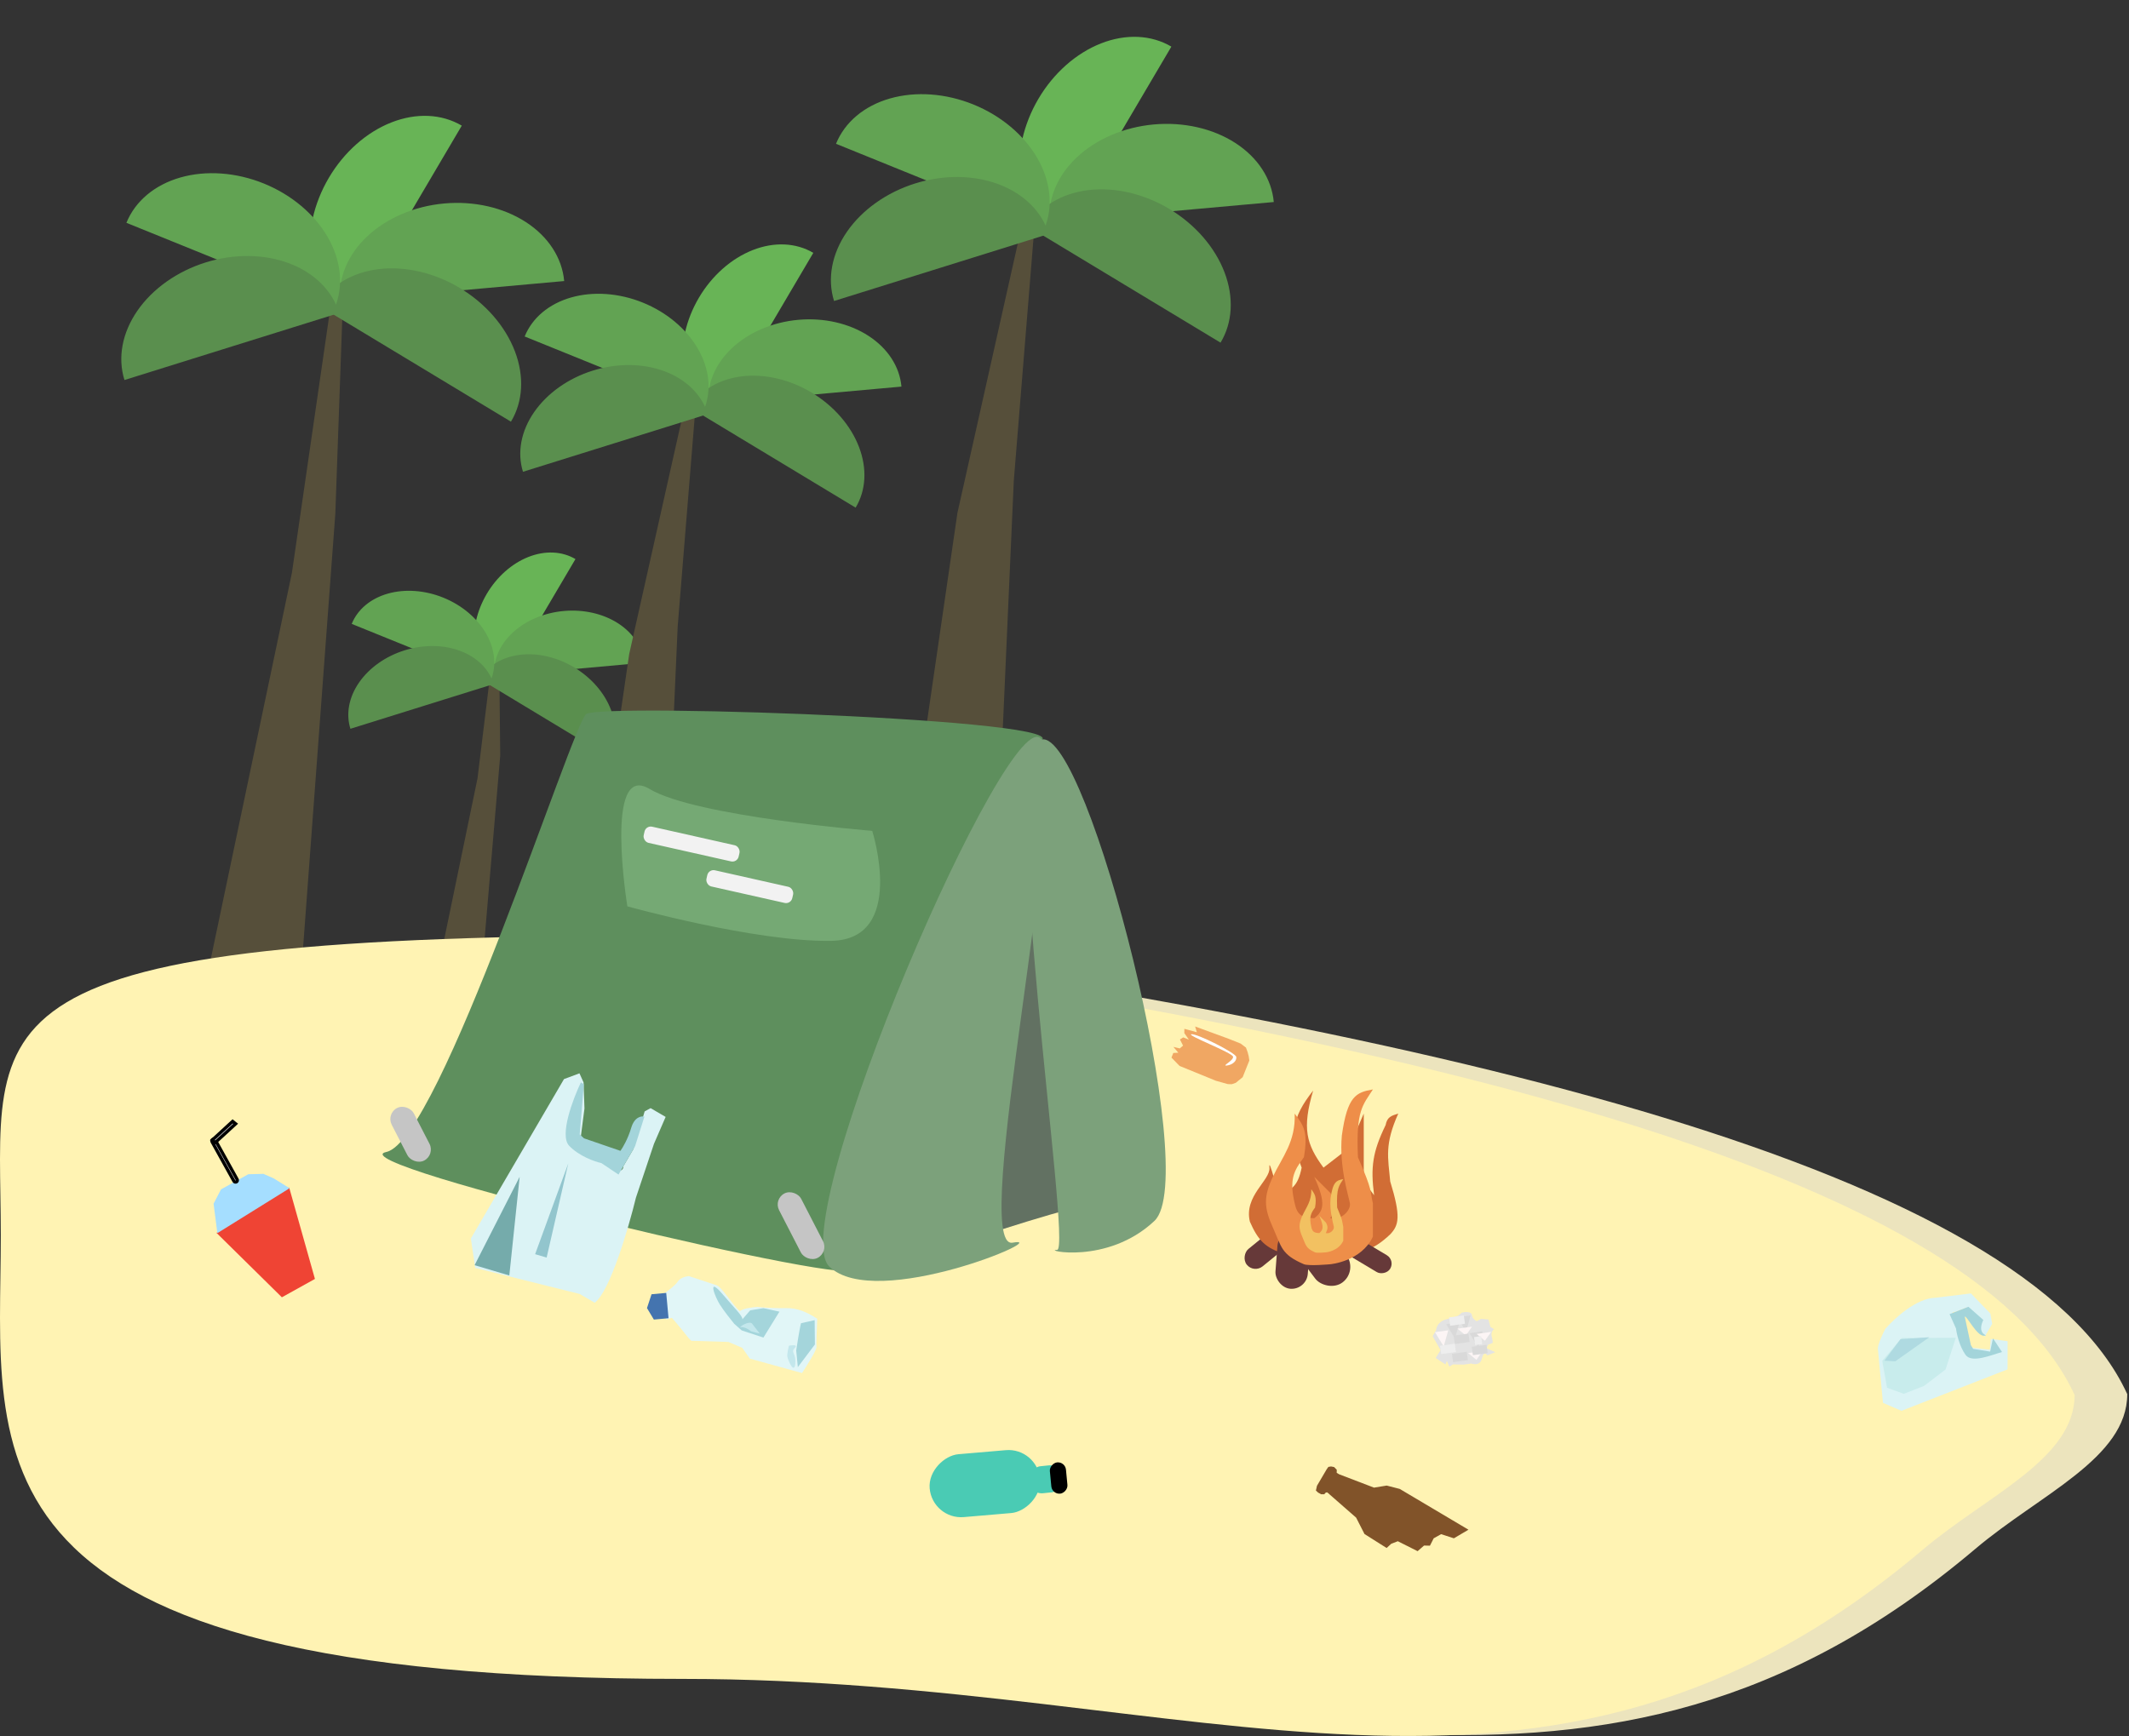 <svg width="667" height="544" viewBox="0 0 667 544" fill="none" xmlns="http://www.w3.org/2000/svg">
<rect x="0" y="0" width="667" height="544" fill="#333333" stroke="none"/>
<g id="island-primary">
<g id="beach-n-palms">
<g id="palms">
<g id="palm-four">
<path id="tree" d="M108.603 61.29L105.057 160.951L92.979 323.541L61.127 323.877L91.458 179.486L108.603 61.29Z" fill="#564F3A"/>
<path id="blader" d="M108.885 100.112C102.581 96.398 98.421 89.636 97.319 81.315C96.217 72.993 98.264 63.793 103.01 55.738C107.756 47.683 114.811 41.434 122.624 38.365C130.437 35.295 138.368 35.657 144.671 39.371L126.778 69.742L108.885 100.112Z" fill="#68B456"/>
<path id="blader_2" d="M106.54 94.401C105.883 87.114 108.952 79.792 115.071 74.046C121.191 68.3 129.86 64.6 139.171 63.761C148.482 62.922 157.672 65.012 164.72 69.571C171.769 74.13 176.097 80.785 176.754 88.072L141.647 91.236L106.54 94.401Z" fill="#62A353"/>
<path id="blader_3" d="M99.725 95.7C103.507 89.437 110.313 85.349 118.646 84.337C126.979 83.325 136.157 85.471 144.16 90.303C152.163 95.135 158.336 102.258 161.321 110.103C164.306 117.949 163.859 125.875 160.077 132.139L129.901 113.919L99.725 95.7Z" fill="#5A8F4E"/>
<path id="blader_4" d="M39.606 69.822C42.354 63.042 48.432 57.934 56.502 55.623C64.572 53.312 73.973 53.987 82.637 57.499C91.301 61.012 98.518 67.073 102.701 74.352C106.883 81.629 107.689 89.528 104.94 96.308L72.273 83.065L39.606 69.822Z" fill="#62A353"/>
<path id="blader_5" d="M38.992 119.084C36.811 112.1 38.264 104.295 43.032 97.386C47.8 90.478 55.491 85.03 64.415 82.243C73.338 79.456 82.763 79.557 90.615 82.525C98.468 85.492 104.104 91.083 106.285 98.066L72.639 108.575L38.992 119.084Z" fill="#5A8F4E"/>
</g>
<g id="palm-three">
<path id="tree_2" d="M156.223 189.816L156.718 236.759L145.799 364.787L124.547 365.012L149.589 243.973L156.223 189.816Z" fill="#564F3A"/>
<path id="blader_6" d="M156.409 215.717C152.203 213.24 149.428 208.728 148.693 203.176C147.958 197.624 149.323 191.486 152.49 186.112C155.656 180.738 160.363 176.568 165.576 174.52C170.789 172.472 176.08 172.714 180.286 175.192L168.347 195.455L156.409 215.717Z" fill="#68B456"/>
<path id="blader_7" d="M154.847 211.906C154.409 207.045 156.456 202.16 160.539 198.326C164.622 194.492 170.406 192.024 176.618 191.464C182.83 190.904 188.962 192.298 193.665 195.34C198.367 198.382 201.255 202.822 201.693 207.684L178.27 209.795L154.847 211.906Z" fill="#62A353"/>
<path id="blader_8" d="M150.3 212.773C152.823 208.595 157.364 205.868 162.924 205.192C168.483 204.517 174.607 205.949 179.946 209.173C185.286 212.397 189.404 217.149 191.396 222.383C193.388 227.618 193.089 232.906 190.566 237.085L170.433 224.929L150.3 212.773Z" fill="#5A8F4E"/>
<path id="blader_9" d="M110.189 195.507C112.023 190.983 116.078 187.576 121.463 186.034C126.847 184.492 133.119 184.942 138.899 187.286C144.68 189.629 149.495 193.673 152.286 198.529C155.076 203.385 155.614 208.655 153.78 213.178L131.985 204.343L110.189 195.507Z" fill="#62A353"/>
<path id="blader_10" d="M109.78 228.375C108.324 223.715 109.294 218.508 112.475 213.899C115.656 209.289 120.787 205.655 126.741 203.795C132.695 201.935 138.983 202.003 144.222 203.983C149.461 205.963 153.222 209.693 154.677 214.352L132.228 221.364L109.78 228.375Z" fill="#5A8F4E"/>
</g>
<g id="palm-two">
<path id="tree_3" d="M219.859 103.457L212.315 196.324L206.412 329.173L178.997 329.462L197.116 204.989L219.859 103.457Z" fill="#564F3A"/>
<path id="blader_11" d="M224.002 131.511C218.576 128.315 214.996 122.495 214.047 115.333C213.099 108.17 214.861 100.252 218.946 93.319C223.03 86.387 229.103 81.008 235.827 78.366C242.552 75.724 249.377 76.036 254.803 79.233L239.402 105.372L224.002 131.511Z" fill="#68B456"/>
<path id="blader_12" d="M221.985 126.595C221.42 120.323 224.061 114.022 229.328 109.076C234.595 104.131 242.056 100.947 250.07 100.224C258.084 99.502 265.994 101.301 272.06 105.225C278.126 109.149 281.852 114.876 282.417 121.148L252.201 123.872L221.985 126.595Z" fill="#62A353"/>
<path id="blader_13" d="M216.119 127.714C219.374 122.323 225.232 118.805 232.404 117.934C239.576 117.063 247.475 118.91 254.364 123.069C261.252 127.228 266.565 133.358 269.134 140.111C271.703 146.863 271.318 153.686 268.063 159.076L242.091 143.395L216.119 127.714Z" fill="#5A8F4E"/>
<path id="blader_14" d="M164.375 105.441C166.741 99.605 171.972 95.209 178.918 93.22C185.863 91.231 193.955 91.812 201.412 94.835C208.868 97.858 215.08 103.075 218.68 109.339C222.28 115.603 222.973 122.401 220.608 128.237L192.491 116.839L164.375 105.441Z" fill="#62A353"/>
<path id="blader_15" d="M163.847 147.84C161.97 141.829 163.22 135.112 167.324 129.165C171.427 123.219 178.047 118.53 185.728 116.132C193.408 113.733 201.52 113.82 208.278 116.374C215.036 118.928 219.888 123.74 221.765 129.75L192.806 138.795L163.847 147.84Z" fill="#5A8F4E"/>
</g>
<g id="palm-one">
<path id="tree_4" d="M326.38 42.755L317.615 150.654L310.757 305.006L278.904 305.343L299.956 160.722L326.38 42.755Z" fill="#564F3A"/>
<path id="blader_16" d="M331.194 75.35C324.891 71.636 320.73 64.874 319.629 56.553C318.527 48.231 320.574 39.031 325.32 30.976C330.065 22.921 337.121 16.672 344.934 13.603C352.747 10.533 360.677 10.895 366.981 14.609L349.088 44.98L331.194 75.35Z" fill="#68B456"/>
<path id="blader_17" d="M328.85 69.639C328.194 62.352 331.262 55.03 337.382 49.284C343.501 43.538 352.17 39.839 361.481 38.999C370.792 38.16 379.983 40.25 387.031 44.809C394.079 49.368 398.408 56.023 399.065 63.31L363.957 66.474L328.85 69.639Z" fill="#62A353"/>
<path id="blader_18" d="M322.036 70.939C325.818 64.675 332.624 60.588 340.957 59.576C349.29 58.564 358.467 60.71 366.47 65.542C374.473 70.374 380.647 77.496 383.632 85.342C386.617 93.188 386.169 101.114 382.388 107.377L352.212 89.158L322.036 70.939Z" fill="#5A8F4E"/>
<path id="blader_19" d="M261.916 45.06C264.665 38.28 270.743 33.172 278.813 30.861C286.883 28.55 296.284 29.225 304.947 32.737C313.611 36.25 320.828 42.312 325.011 49.59C329.194 56.867 329.999 64.766 327.251 71.546L294.583 58.303L261.916 45.06Z" fill="#62A353"/>
<path id="blader_20" d="M261.303 94.322C259.122 87.339 260.575 79.534 265.342 72.625C270.11 65.716 277.802 60.269 286.725 57.481C295.649 54.694 305.073 54.796 312.926 57.763C320.778 60.73 326.415 66.321 328.596 73.305L294.95 83.814L261.303 94.322Z" fill="#5A8F4E"/>
</g>
</g>
<g id="beach">
<path id="Ellipse 12" d="M666.451 436.863C666.451 456.935 639.043 468.287 618.912 485.321C499.775 586.129 393.55 525.835 230.298 525.835C0.415 525.835 16.744 456.084 16.744 386.836C16.744 317.588 0.415 292.798 230.298 292.798C456.326 323.722 634.351 366.862 666.451 436.863Z" fill="#ECE4BD"/>
<path id="Ellipse 13" d="M649.96 437.141C649.96 457.212 622.552 468.565 602.421 485.599C483.284 586.407 377.059 526.113 213.807 526.113C-16.077 526.113 0.253 456.362 0.253 387.114C0.253 317.866 -16.077 293.075 213.807 293.075C439.835 324 617.86 367.139 649.96 437.141Z" fill="#FFF3B3"/>
</g>
</g>
<g id="island items">
<g id="tent">
<path id="Rectangle 24" d="M183.652 223.759C188.194 220.191 352.606 225.967 323.15 233.167C308.551 236.736 256.97 389.535 266.378 397.32C275.786 405.106 104.171 364.555 121.041 360.986C137.91 357.417 179.111 227.328 183.652 223.759Z" fill="#5E8F5D"/>
<path id="Rectangle 25" d="M203.475 247.224C217.793 255.876 273.259 260.363 273.259 260.363C273.259 260.363 284.114 294.454 260.373 294.833C236.632 295.212 196.547 284.02 196.547 284.02C196.547 284.02 189.157 238.573 203.475 247.224Z" fill="#75A974"/>
<path id="Polygon 5" d="M327.618 233.353C343.19 248.276 361.447 389.395 355.518 378.69C349.589 367.985 281.876 400.749 266.214 395.559C250.553 390.368 312.046 218.43 327.618 233.353Z" fill="#627162"/>
<path id="boat front" d="M317.224 389.41C303.519 391.851 335.73 245.681 326.322 231.731C316.914 217.782 245.26 382.714 259.817 396.902C274.375 411.089 330.928 386.969 317.224 389.41Z" fill="#7CA17B"/>
<path id="boat front_2" d="M331.187 391.667C336.053 391.667 311.821 234.93 326.321 231.732C340.821 228.533 376.516 368.601 361.682 382.584C346.848 396.567 326.321 391.667 331.187 391.667Z" fill="#7CA17B"/>
<rect id="Rectangle 26" x="242.3" y="375.766" width="7.786" height="22.709" rx="3.893" transform="rotate(-27.244 242.3 375.766)" fill="#C5C5C5"/>
<rect id="Rectangle 27" x="120.938" y="348.991" width="7.786" height="18.525" rx="3.893" transform="rotate(-27.244 120.938 348.991)" fill="#C5C5C5"/>
<g id="Rectangle 28" style="mix-blend-mode:color-burn">
<rect x="202.363" y="258.621" width="30.495" height="5.191" rx="2" transform="rotate(12.667 202.363 258.621)" fill="#F2F2F2"/>
</g>
<g id="Rectangle 29" style="mix-blend-mode:color-burn">
<rect x="222.026" y="272.283" width="27.561" height="5.191" rx="2" transform="rotate(12.667 222.026 272.283)" fill="#F2F2F2"/>
</g>
</g>
<g id="cup">
<path id="Vector 15" d="M88.308 406.528L98.667 400.777L90.588 372.092L90.1 372.397L89.775 372.601L86.848 374.432L84.897 375.653L83.433 376.569L77.905 380.028L67.824 386.336L88.308 406.528Z" fill="#EF4434"/>
<path id="Vector 16" d="M68.095 386.426L90.733 372.349L85.73 369.257L82.536 367.845L77.784 367.968L69.243 372.709L66.911 377.19L68.095 386.426Z" fill="#A5DEFF"/>
<g id="Rectangle 48">
<path d="M66.671 357.03C66.948 356.876 67.298 356.976 67.452 357.254L74.295 369.579C74.449 369.857 74.349 370.207 74.072 370.361C73.794 370.515 73.444 370.415 73.29 370.137L66.447 357.811C66.293 357.534 66.393 357.184 66.671 357.03Z" fill="#D9D9D9"/>
<path d="M66.671 357.03C66.948 356.876 67.298 356.976 67.452 357.254L74.295 369.579C74.449 369.857 74.349 370.207 74.072 370.361C73.794 370.515 73.444 370.415 73.29 370.137L66.447 357.811C66.293 357.534 66.393 357.184 66.671 357.03Z" stroke="black"/>
</g>
<g id="Rectangle 49">
<path d="M72.88 351.404L73.825 352.159L67.461 358.009L66.515 357.254L72.88 351.404Z" fill="#D9D9D9"/>
<path d="M72.88 351.404L73.825 352.159L67.461 358.009L66.515 357.254L72.88 351.404Z" stroke="black"/>
</g>
</g>
<g id="bag">
<path id="Vector 13" d="M148.875 397.324L147.518 388.104L176.698 338.148L181.544 336.344L182.826 339.199L183.109 347.371L181.794 357.559C183.713 359.803 188.343 364.671 191.506 366.181C194.669 367.692 195.356 366.323 195.304 365.45L198.424 360.109L201.967 348.272L203.827 347.252L208.54 350.005L204.894 358.41L199.227 375.326C196.925 384.798 191.122 404.64 186.322 408.241L181.609 405.488L148.875 397.324Z" fill="#DBF3F5"/>
<path id="Vector 14" d="M178.294 359.024C175.216 355.761 179.471 344.449 181.983 339.2L182.912 339.743L182.308 347.175L181.616 355.47L182.965 356.715L194.379 360.635C195.08 359.672 196.736 356.884 197.748 353.446C198.76 350.007 200.93 349.657 201.889 349.912L198.96 359.191L193.776 368.067L188.402 364.47C186.315 364.014 181.371 362.287 178.294 359.024Z" fill="#A3D4DA"/>
<path id="Polygon 96" d="M162.805 368.773L159.564 399.69L148.687 396.468L162.805 368.773Z" fill="#75ABAB"/>
<path id="Polygon 97" d="M178.042 364.555L171.256 394.083L167.652 393.016L178.042 364.555Z" fill="#92C5CD"/>
</g>
<g id="paperball">
<path id="Vector 5" d="M467.346 418.788C467.033 417.611 467.697 416.77 468.068 416.497L466.939 415.843L466.332 413.497L464.039 413.29L462.674 414.002C462.227 413.842 461.293 413.231 461.133 412.071C460.973 410.912 458.983 411.082 458.008 411.312L457.08 412.107C456.87 412.295 455.809 412.816 453.247 413.398C450.684 413.981 449.972 415.883 449.936 416.761L448.838 418.723L451.329 423.095L449.78 425.548L452.841 427.554L453.308 426.49L454.069 428.242L455.202 427.562L458.515 427.628L460.969 427.29C461.883 427.64 463.825 427.81 464.287 425.688C464.749 423.567 465.619 424.171 465.997 424.738L468.453 423.732L465.687 422.494L466.239 421.37L467.63 420.844C467.666 420.649 467.659 419.964 467.346 418.788Z" fill="#E3E3E3"/>
<path id="Polygon 84" d="M463.104 422.249L460.36 417.769L464.531 417.193L463.104 422.249Z" fill="#D9D9D9"/>
<path id="Polygon 86" d="M455.827 419.443L453.084 414.963L457.254 414.387L455.827 419.443Z" fill="#D9D9D9"/>
<path id="Polygon 95" d="M459.299 417.248L456.555 412.768L460.726 412.192L459.299 417.248Z" fill="#D9D9D9"/>
<path id="Polygon 87" d="M452.3 421.93L449.556 417.45L453.727 416.874L452.3 421.93Z" fill="#FCF5F5"/>
<path id="Polygon 89" d="M459.235 418.496L456.611 416.357L461.183 415.726L459.235 418.496Z" fill="#FCF5F5"/>
<path id="Polygon 90" d="M465.222 420.146L462.597 418.008L467.169 417.377L465.222 420.146Z" fill="#FCF5F5"/>
<path id="Polygon 91" d="M462.556 426.135L459.931 423.996L464.503 423.365L462.556 426.135Z" fill="#FCF5F5"/>
<rect id="Rectangle 40" x="460.412" y="420.524" width="4.675" height="2.642" transform="rotate(172.14 460.412 420.524)" fill="#D9D9D9"/>
<rect id="Rectangle 41" x="466.088" y="424.028" width="4.675" height="2.642" transform="rotate(172.14 466.088 424.028)" fill="#D9D9D9"/>
<rect id="Rectangle 42" x="459.878" y="426.219" width="4.675" height="2.642" transform="rotate(172.14 459.878 426.219)" fill="#D9D9D9"/>
<rect id="Rectangle 44" x="456.13" y="423.688" width="4.675" height="2.642" transform="rotate(172.14 456.13 423.688)" fill="#EEEEEE"/>
<rect id="Rectangle 45" x="458.964" y="414.817" width="4.675" height="2.642" transform="rotate(172.14 458.964 414.817)" fill="#EEEEEE"/>
<rect id="Rectangle 47" x="464.378" y="421.216" width="2.244" height="2.548" transform="rotate(172.14 464.378 421.216)" fill="#EEEEEE"/>
</g>
<g id="flask">
<rect id="flaske" x="324.984" y="453.588" width="19.781" height="34.695" rx="9.89" transform="rotate(85.115 324.984 453.588)" fill="#4ACBB4"/>
<rect id="flaske_2" x="332.763" y="458.763" width="8.502" height="11.106" rx="4.251" transform="rotate(84.074 332.763 458.763)" fill="#4ACBB4"/>
<rect id="korken" x="333.717" y="458.022" width="9.845" height="5.064" rx="2.532" transform="rotate(84.533 333.717 458.022)" fill="black"/>
</g>
<path id="beer" d="M455.493 482.053L460.058 479.358L438.529 466.58L434.445 465.526L430.467 466.175L419.545 461.992L418.781 461.543L418.794 460.566L417.967 459.726L417.016 459.537L416.175 459.674L415.659 460.389L412.597 465.593L412.264 467.081L412.943 467.716L413.893 468.249L414.873 468.261L415.36 467.723L415.809 467.65L424.868 475.579L427.49 480.715L434.417 485.091L435.869 483.764L437.925 482.97L444.129 486.087L446.142 484.325L447.99 484.367L449.165 482.053L451.485 480.757L455.493 482.053Z" fill="#815329"/>
<g id="broken bottle">
<path id="Vector 4" d="M380.903 338.666L369.547 334.026L367.009 331.415L367.589 329.967L369.158 329.877L367.616 328.064L369.625 328.54L370.645 327.659L369.665 325.741L370.682 325.084L372.464 325.781L371.037 323.745L371.056 322.402L374.96 323.465L374.426 321.666L384.897 325.51L388.683 327.019L390.345 328.274L390.884 329.738L391.203 330.974L391.408 332.321L389.318 337.554L387.165 339.315L385.927 339.746L384.696 339.728L380.903 338.666Z" fill="#F0A763"/>
<path id="Ellipse 8" d="M386.309 331.142C386.132 329.882 371.449 324.316 373.259 324.09C375.069 323.864 387.146 329.947 387.323 331.207C387.501 332.467 386.178 333.672 384.368 333.898C382.558 334.124 386.487 332.403 386.309 331.142Z" fill="white"/>
</g>
<g id="fire">
<rect id="Rectangle 52" x="405.612" y="379.591" width="7.035" height="22.19" rx="3.517" transform="rotate(50.871 405.612 379.591)" fill="#663939"/>
<path id="Vector 19" d="M391.579 382.834C394.149 388.666 396.366 391.047 402.39 392.925C410.084 394.616 414.443 395.163 422.572 393.285C427.59 391.938 430.383 391.686 435.545 386.798C438.229 383.956 438.97 381.328 435.545 370.221C434.845 362.623 433.722 358.669 438.068 348.959C435.828 349.644 434.586 350.042 434.104 352.563C430.03 360.931 429.353 365.761 430.5 374.546L427.256 370.221V348.959L422.572 359.77L414.643 365.897C409.228 358.556 407.895 353.582 411.4 341.751C404.503 350.485 403.965 355.801 407.796 365.897C406.581 372.034 404.397 372.881 400.589 374.546C400.589 374.546 397.345 361.932 397.705 365.897C398.066 369.861 389.614 374.764 391.579 382.834Z" fill="#D16D35"/>
<rect id="Rectangle 53" x="437.125" y="394.918" width="6.151" height="27.061" rx="3.075" transform="rotate(120.872 437.125 394.918)" fill="#663939"/>
<rect id="Rectangle 54" x="425.486" y="398.185" width="12.225" height="17.861" rx="6.113" transform="rotate(143.025 425.486 398.185)" fill="#663939"/>
<rect id="Rectangle 55" x="409.333" y="404.244" width="10.153" height="18.18" rx="5.077" transform="rotate(-175.603 409.333 404.244)" fill="#663939"/>
<path id="Vector 17" d="M398.771 384.636C401.571 390.833 401.32 393.06 408.501 396.168C410.201 396.805 416.79 396.168 416.79 396.168C416.79 396.168 426.484 395.332 430.124 387.519V377.068C429.105 372.884 430.2 373.507 425.439 362.653C424.757 347.864 426.99 346.325 430.124 341.391C424.876 342.301 422.122 343.427 420.393 355.806C419.485 365.69 422.556 374.906 422.916 377.068C423.277 379.231 420.224 382.54 416.79 381.753C418.195 378.657 418.659 376.922 416.79 373.825L411.744 368.78C415.562 377.159 414.631 379.533 411.744 381.753C408.018 381.59 406.408 380.9 405.618 377.068C403.874 369.615 405.289 366.957 408.501 362.653C409.93 354.369 408.241 352.586 405.618 348.959C405.96 357.832 401.692 362.583 398.771 368.78C395.849 374.976 395.971 378.44 398.771 384.636Z" fill="#EE8E49"/>
<path id="Vector 18" d="M408.015 387.616C409.16 390.211 409.057 391.144 411.993 392.446C412.687 392.713 415.381 392.446 415.381 392.446C415.381 392.446 419.344 392.096 420.832 388.823V384.446C420.416 382.693 420.863 382.954 418.917 378.407C418.638 372.212 419.551 371.568 420.832 369.501C418.687 369.882 417.561 370.353 416.854 375.539C416.483 379.679 417.738 383.54 417.886 384.446C418.033 385.351 416.785 386.737 415.381 386.408C415.956 385.111 416.145 384.384 415.381 383.087L413.319 380.974C414.879 384.483 414.499 385.478 413.319 386.408C411.795 386.34 411.137 386.051 410.814 384.446C410.101 381.323 410.679 380.21 411.993 378.407C412.577 374.937 411.886 374.19 410.814 372.671C410.954 376.388 409.209 378.378 408.015 380.974C406.821 383.569 406.87 385.02 408.015 387.616Z" fill="#F2C161"/>
</g>
<g id="bottle-plastic">
<path id="Vector 20" d="M246.18 410.43C249.681 410.294 252.669 411.711 255.529 413.515C255.411 416.057 255.2 421.322 255.306 422.046C255.413 422.769 252.52 427.436 251.06 429.68L235.222 425.314L232.873 421.958L228.327 420.028L216.784 419.661L216.133 419.016C215.221 417.855 213.083 415.17 211.832 413.725C210.581 412.279 210.442 412.262 210.529 412.435L209.105 412.825L208.426 405.717C209.546 404.94 211.968 403.1 212.689 401.961C213.41 400.823 215.06 400.449 215.795 400.404L218.521 401.304L220.859 402.075L224.365 403.232C225.923 403.746 231.276 412.396 232.05 411.361C232.669 410.533 235.762 410.148 237.231 410.059C239.047 410.228 243.38 410.539 246.18 410.43Z" fill="#E1F6F7" stroke="#E1F6F7"/>
<path id="Rectangle 59" d="M208.721 405.154L204.124 405.576L202.695 409.91L204.852 413.509L209.449 413.087L208.721 405.154Z" fill="#4474AF"/>
<path id="Vector 13_2" d="M239.177 419.152L244.188 411.032L239.166 409.934L235.03 410.616L232.588 413.431C232.715 412.361 229.88 409.708 226.57 405.778C221.306 399.529 223.992 406.407 225.554 408.856C226.803 410.815 229.065 413.667 230.04 414.848L232.377 416.908L239.177 419.152Z" fill="#A4D5DB"/>
<path id="Vector 21" d="M255.223 413.695L250.955 414.648C250.805 415.143 250.299 417.538 249.45 423.189L249.958 428.411L255.297 421.314L255.223 413.695Z" fill="#A4D5DB"/>
<path id="Vector 23" d="M247.166 421.689C247.166 421.689 250.318 421.105 249.018 422.376C247.719 423.647 249.126 423.97 249.172 426.291C249.172 426.291 249.291 428.474 248.626 428.598C247.961 428.721 246.813 426.015 246.669 425.095C246.524 424.176 247.166 421.689 247.166 421.689Z" fill="#C3E7EC"/>
<path id="Vector 22" d="M232.085 415.682C231.414 416.373 232.567 415.005 235.322 417.199L238.042 417.911L235.659 414.838C235.073 413.901 232.622 415.129 232.085 415.682Z" fill="#C3E7EC"/>
</g>
<g id="bag-two">
<g id="plastpose">
<path id="Vector 13_3" d="M589.919 439.607L595.715 442.104L628.954 429.111L628.976 420.291L623.675 419.565L623.41 422.943L616.864 422.227C615.533 420.466 612.67 416.306 611.868 413.762C611.066 411.217 611.971 410.943 612.524 411.124L616.078 409.735L621.809 418.847L624.146 414.846L623.556 411.603L617.483 405.316L606.44 406.656C600.3 406.774 593.389 413.315 590.857 416.21C590.776 416.003 587.838 421.789 588.376 423.166L589.919 439.607Z" fill="#DBF3F5"/>
<path id="Vector 14_2" d="M615.758 424.528C617.679 427.297 623.752 424.644 627.216 423.681L624.379 419.386L623.496 423.556L618.185 422.699L617.461 421.515L615.541 412.585C616.189 412.233 619.307 418.735 621.545 418.565C623.783 418.394 618.965 418.746 621.354 413.622L616.69 409.495L610.784 411.804L612.802 416.296C612.987 417.886 613.837 421.758 615.758 424.528Z" fill="#A3D4DA"/>
<path id="Polygon 96_2" d="M609.522 429.164L612.735 419.217L595.78 419.284L589.695 426.447L591.198 434.873L596.443 436.778L602.804 434.292L609.522 429.164Z" fill="#C8ECEC"/>
<path id="Polygon 97_2" d="M604.453 419.037L595.402 419.658L590.356 426.394L593.772 426.586L604.453 419.037Z" fill="#AFDAE1"/>
</g>
</g>
</g>
</g>
</svg>
